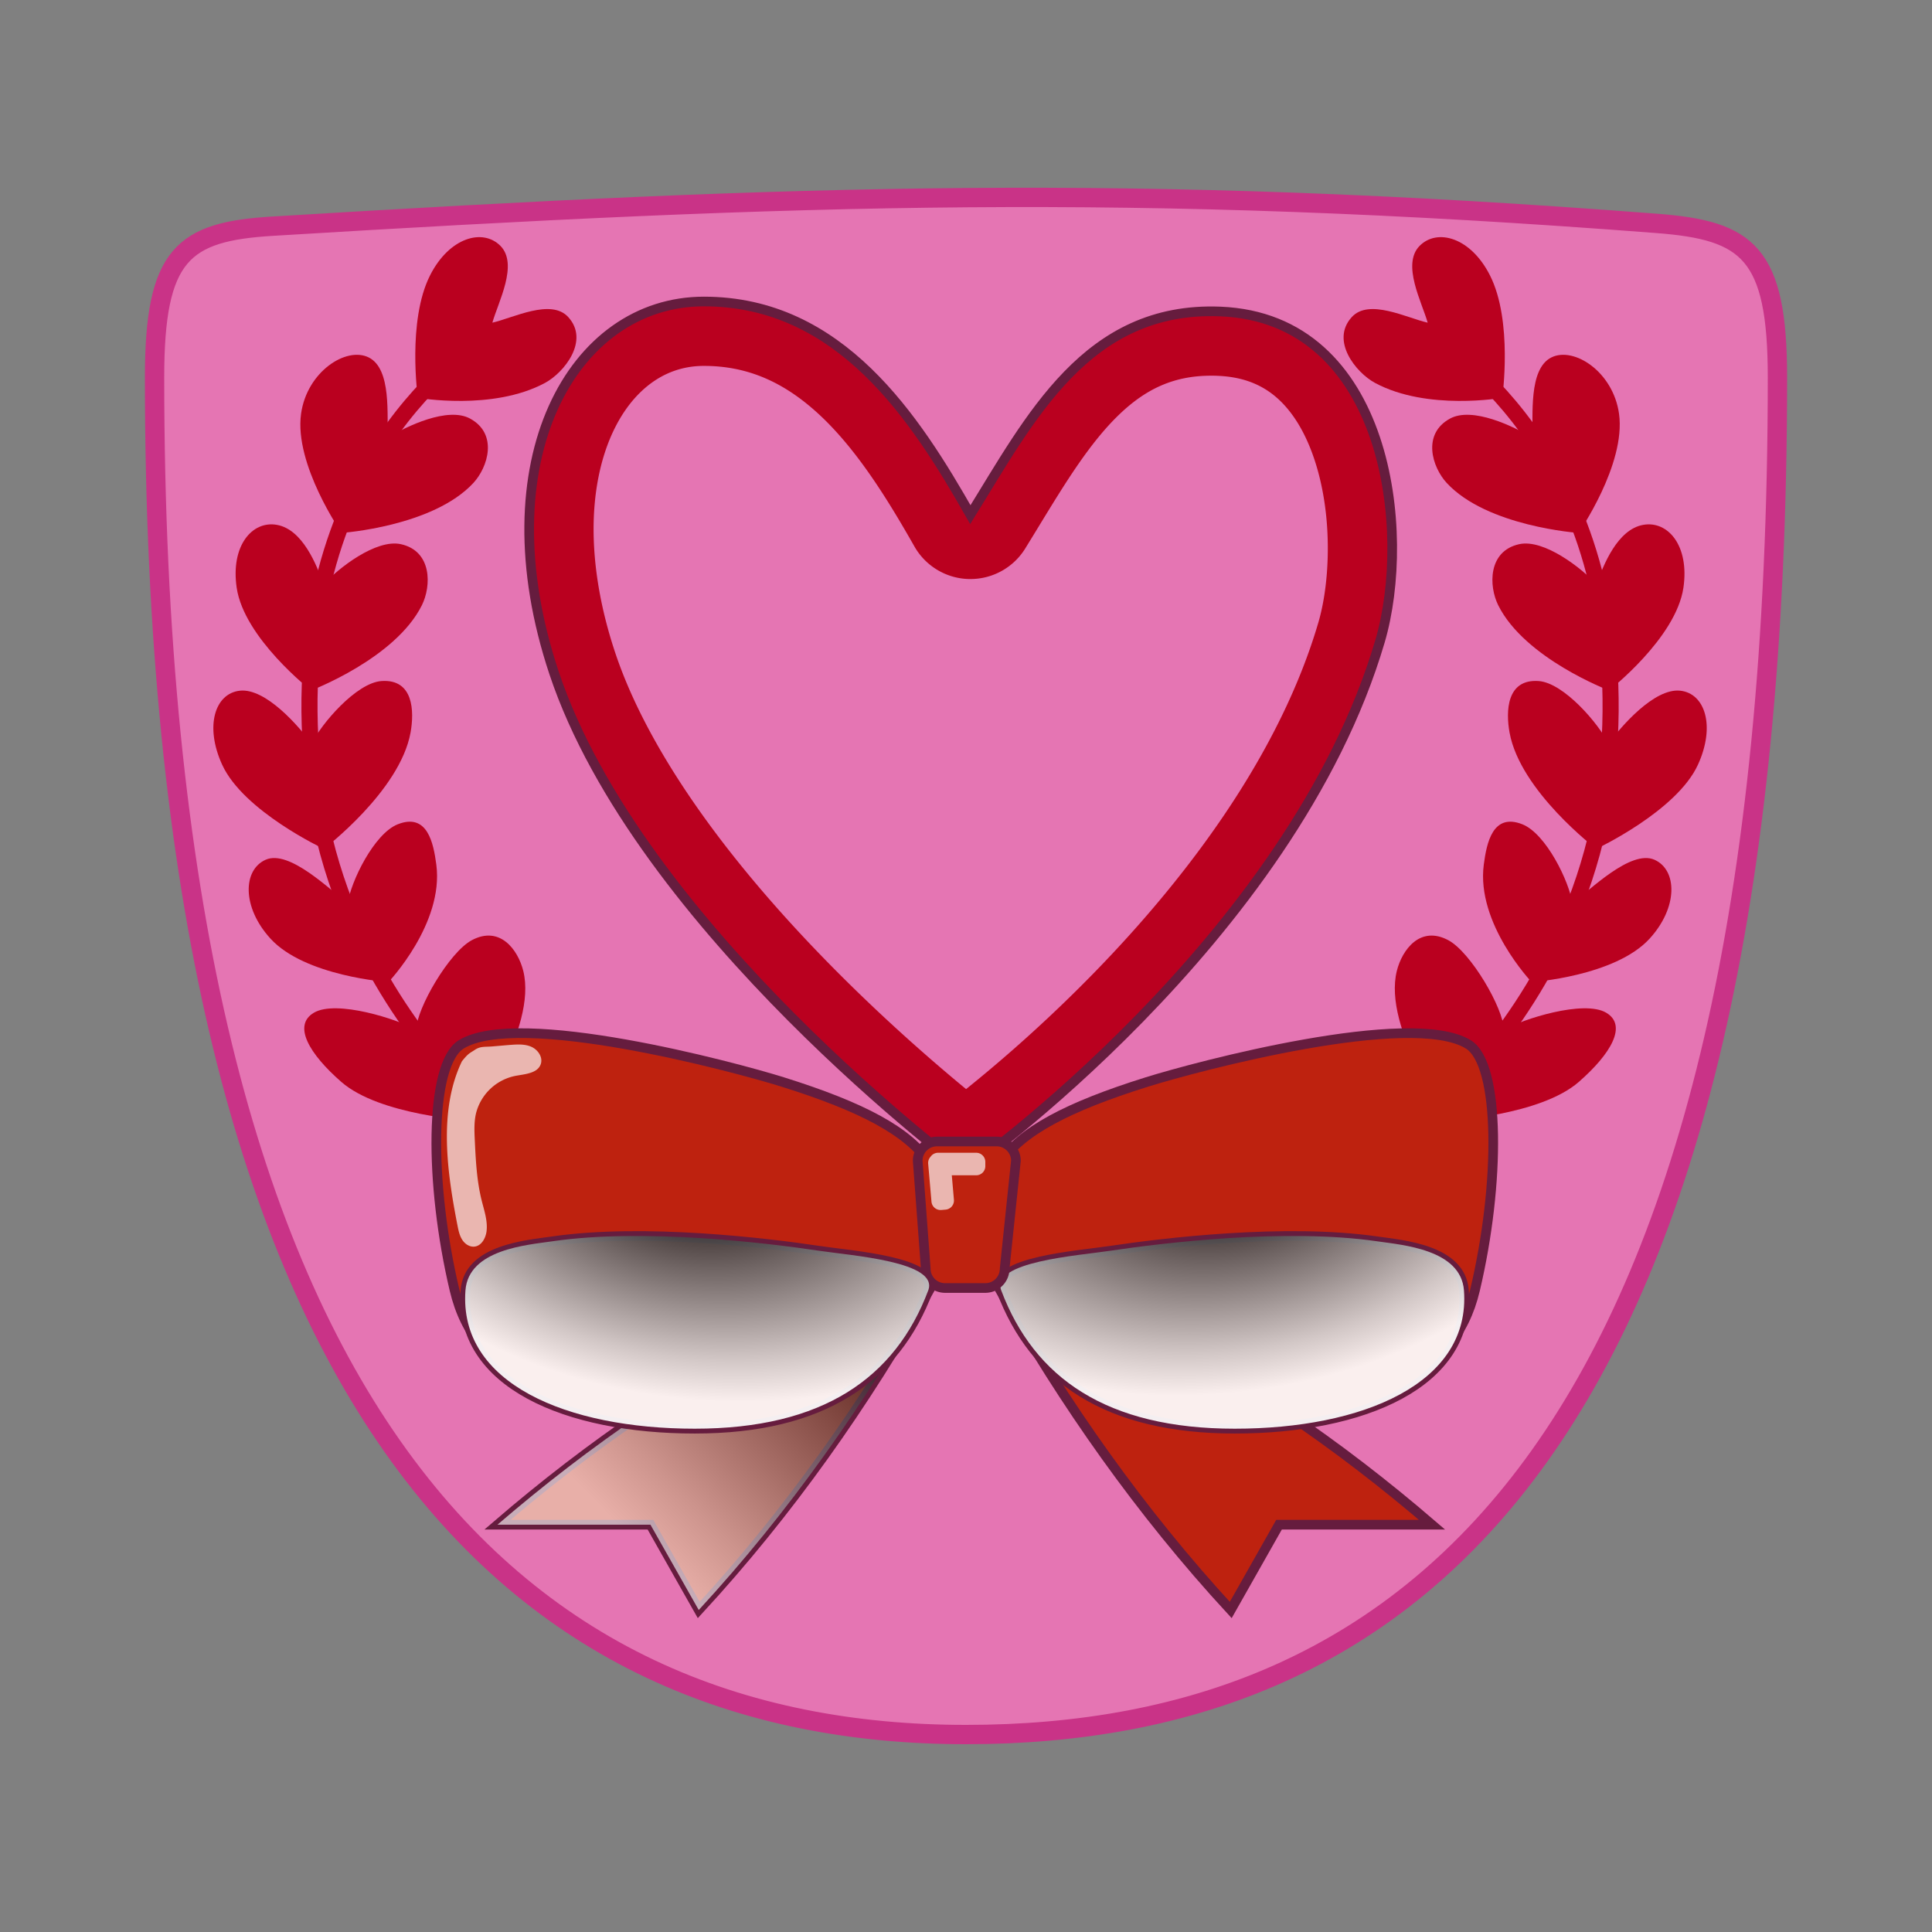 <svg xmlns="http://www.w3.org/2000/svg" xmlns:xlink="http://www.w3.org/1999/xlink" viewBox="0 0 1200 1200">
  <rect x="0" y="0" width="1200" height="1200" fill="#808080" stroke="none"/>
  <defs>
    <linearGradient id="a" data-name="名称未設定グラデーション 10" x1="548.38" y1="800.02" x2="390.74" y2="954.63" gradientUnits="userSpaceOnUse">
      <stop offset="0" stop-color="#020202"/>
      <stop offset="0.39" stop-color="#696969"/>
      <stop offset="0.81" stop-color="#d4d4d4"/>
      <stop offset="1" stop-color="#fff"/>
    </linearGradient>
    <radialGradient id="b" data-name="名称未設定グラデーション 8" cx="93.73" cy="735.23" r="134" gradientTransform="matrix(0.12, 0.99, 1.67, -0.21, -478.37, 792.97)" xlink:href="#a"/>
    <radialGradient id="c" data-name="名称未設定グラデーション 8" cx="434.73" cy="735.23" r="134" gradientTransform="translate(1718.26 454.5) rotate(96.98) scale(1 1.69)" xlink:href="#a"/>
  </defs>
  <title>無印+</title>
  <g style="isolation: isolate">
    <g>
      <path d="M1104,234.49c0,661.77-225.65,842.87-504,842.87S96,880.61,96,234.49c0-76.8,17.7-90.63,73.26-94,328.85-20,535.37-26.72,859.94-1.72C1085.6,143.1,1104,156.83,1104,234.49Z" style="fill: #e575b3;stroke: #c93387;stroke-miterlimit: 10;stroke-width: 12px"/>
      <path d="M578,800c-40.65,72-87.95,139.21-144,200l-30-53H309c57-49,119.74-92.8,199-133Z" style="fill: #be220f;stroke: #661c3e;stroke-miterlimit: 10;stroke-width: 6px"/>
      <path d="M578,800c-40.65,72-87.95,139.21-144,200l-30-53H309c57-49,119.74-92.8,199-133Z" style="opacity: 0.64;mix-blend-mode: multiply;fill: url(#a)"/>
      <g>
        <path d="M611.55,711.14ZM599.87,702C556.64,667.56,406.08,540.55,363.1,411.59c-22.25-66.75-18.5-130.25,10-169.85,16-22.23,38.77-34.47,64.06-34.47,32.59,0,61.33,12.45,87.86,38.08,24.08,23.26,43.19,54.22,60.25,84.2a20,20,0,0,0,17,10.1h.38a20,20,0,0,0,17-9.45c3-4.81,5.95-9.69,8.94-14.57,15.94-26.13,32.42-53.14,52.5-72.47,21.13-20.34,43.72-29.81,71.11-29.81,1.58,0,3.2,0,4.81.1,26.65,1,47,11.85,62.17,33,27.41,38.19,31,104.3,18.73,146.14-27.09,92-93.2,173.34-143.9,225.38A904.46,904.46,0,0,1,599.87,702Z" style="fill: #e575b3"/>
        <path d="M437.21,227.27c27.53,0,51,10.31,74,32.47,22.27,21.51,40.45,51,56.77,79.7a40,40,0,0,0,34,20.21h.77a40,40,0,0,0,34-18.91c3-4.89,6.08-9.88,9-14.7,16-26.19,31.08-50.93,49.3-68.47,17.4-16.75,35-24.22,57.24-24.22,1.32,0,2.67,0,4,.08,20.36.81,35.2,8.65,46.71,24.7,10.86,15.13,18.24,37.44,20.77,62.82,2.29,23,.43,47.64-5,66-11.27,38.28-30.66,78-57.65,118.11-22.13,32.88-49.32,66-80.84,98.4a897.8,897.8,0,0,1-80.23,73c-19.6-16.15-49.35-41.88-80.89-73.63C449,532.22,401.61,463.9,382.07,405.27c-10.77-32.3-15.17-64.15-12.72-92.08,2.08-23.81,9-44.47,20-59.76,8.61-11.94,23.89-26.16,47.84-26.16m0-40c-81.71,0-136.9,99.2-93.09,230.65C396.87,576.17,599.6,727.18,599.6,727.18S802.33,584.44,857.15,398.27c19.89-67.56,5.17-200.66-99.3-204.8-1.89-.07-3.76-.11-5.6-.11-78.85,0-113.16,67.68-149.55,126.3-34.13-60-80.67-132.39-165.49-132.39Z" style="fill: #ba001f"/>
        <path d="M599.6,727.18S802.33,584.44,857.15,398.27c19.89-67.56,5.17-200.66-99.3-204.8C675,190.19,639.94,259.67,602.7,319.66c-34.13-60-80.67-132.39-165.49-132.39-81.71,0-136.9,99.2-93.09,230.65C396.87,576.17,599.6,727.18,599.6,727.18Z" style="fill: none;stroke: #661c3e;stroke-miterlimit: 10;stroke-width: 6px"/>
      </g>
      <g>
        <path d="M259.53,247.07s46.5,8.29,79-9.25c11.81-6.37,27.85-26.21,14.4-40.9-10.66-11.65-34,.49-47.11,3.5,3.54-12.67,16.33-36.25,5-47.72-11-11.06-31.78-5.23-43.7,18.33C252.78,199.38,259.53,247.07,259.53,247.07Z" style="fill: #ba001f"/>
        <path d="M304,208c-9.58,6.93-127.58,78.94-110,268,9.44,101.51,66.08,170.12,90,196" style="fill: none;stroke: #ba001f;stroke-miterlimit: 10;stroke-width: 10px"/>
        <path d="M212.18,331s56.7-3.87,81.82-31c9.11-9.85,15.48-30.45-2-40-13.86-7.57-39.65,4.78-51.08,11.87-.75-13.13,2.55-42.69-11.92-49.87-13.94-6.92-38.35,8.86-42,35C182.6,288.47,212.18,331,212.18,331Z" style="fill: #ba001f"/>
        <path d="M193.24,428.83S245.48,409.08,262,376c6-12,6.45-33.72-13-38-15.43-3.39-39,15-48,25-4.39-12.39-13.09-34.16-29-37-15.32-2.74-28.81,12.88-25,39C151.59,396.45,193.24,428.83,193.24,428.83Z" style="fill: #ba001f"/>
        <path d="M201.12,527.25S248.42,491.38,255,455c2.39-13.2,1.87-33.35-18-32-15.76,1.07-37.63,26.82-43.46,38.94C185.85,451.27,165.06,427.27,149,429c-15.48,1.67-22,22-11,46C151.22,503.9,201.12,527.25,201.12,527.25Z" style="fill: #ba001f"/>
        <path d="M241.27,610s34.59-36.34,29.73-73c-1.76-13.3-5.49-32.36-24-25-14.68,5.84-29.16,35.68-31,49-10.58-7.8-36.23-33.56-51-27-14.23,6.32-14.8,29.51,3,49C189.43,606.47,241.27,610,241.27,610Z" style="fill: #ba001f"/>
        <path d="M292.24,696S334,638.87,325,603c-3.25-13-14.44-28.4-32-19-13.92,7.46-34.2,42.18-34.52,55.62-11.4-6.56-49.55-18.8-63.48-10.62-13.42,7.88-2.88,25.64,17,43C235.94,692.9,292.24,696,292.24,696Z" style="fill: #ba001f"/>
      </g>
      <g>
        <path d="M933.08,247.07s-46.5,8.29-79.05-9.25c-11.81-6.37-27.84-26.21-14.4-40.9,10.67-11.65,34,.49,47.12,3.5-3.54-12.67-16.33-36.25-5-47.72,11-11.06,31.78-5.23,43.69,18.33C939.83,199.38,933.08,247.07,933.08,247.07Z" style="fill: #ba001f"/>
        <path d="M888.61,208c9.58,6.93,127.58,78.94,110,268-9.44,101.51-66.09,170.12-90,196" style="fill: none;stroke: #ba001f;stroke-miterlimit: 10;stroke-width: 10px"/>
        <path d="M980.43,331s-56.71-3.87-81.82-31c-9.12-9.85-15.48-30.45,2-40,13.86-7.57,39.64,4.78,51.08,11.87.74-13.13-2.56-42.69,11.92-49.87,13.94-6.92,38.35,8.86,42,35C1010,288.47,980.43,331,980.43,331Z" style="fill: #ba001f"/>
        <path d="M999.36,428.83S947.13,409.08,930.61,376c-6-12-6.46-33.72,13-38,15.42-3.39,39,15,48,25,4.39-12.39,13.09-34.16,29-37,15.32-2.74,28.8,12.88,25,39C1041,396.45,999.36,428.83,999.36,428.83Z" style="fill: #ba001f"/>
        <path d="M991.49,527.25s-47.3-35.87-53.88-72.25c-2.39-13.2-1.87-33.35,18-32,15.75,1.07,37.63,26.82,43.45,38.94,7.69-10.67,28.48-34.67,44.55-32.94,15.47,1.67,22,22,11,46C1041.38,503.9,991.49,527.25,991.49,527.25Z" style="fill: #ba001f"/>
        <path d="M951.34,610s-34.59-36.34-29.73-73c1.76-13.3,5.49-32.36,24-25,14.67,5.84,29.16,35.68,31,49,10.58-7.8,36.23-33.56,51-27,14.22,6.32,14.79,29.51-3,49C1003.18,606.47,951.34,610,951.34,610Z" style="fill: #ba001f"/>
        <path d="M900.37,696s-41.73-57.17-32.76-93c3.25-13,14.44-28.4,32-19,13.92,7.46,34.19,42.18,34.52,55.62,11.4-6.56,49.54-18.8,63.48-10.62,13.42,7.88,2.88,25.64-17,43C956.67,692.9,900.37,696,900.37,696Z" style="fill: #ba001f"/>
      </g>
      <path d="M620.43,800c40.65,72,88,139.21,144,200l30-53h95c-57-49-119.74-92.8-199-133Z" style="fill: #be220f;stroke: #661c3e;stroke-miterlimit: 10;stroke-width: 6px"/>
      <path d="M622.43,801c15,41,70.4,69.59,150,69.59s130.37-12.87,143.76-69.42c15.63-66,15.75-140.17-4.17-152.47-35.42-21.88-168.92,13.71-199.54,23.3C613.43,703,597.5,732.85,622.43,801Z" style="fill: #be220f;stroke: #661c3e;stroke-miterlimit: 10;stroke-width: 6px"/>
      <path d="M621.89,801.5c20.54,54.5,65.66,85.89,145,85.89s146.7-28.07,142.4-85.89c-1.9-25.5-38.22-28.22-53.9-30.5-57.17-8.32-133.75,1.07-165.42,5.82C669.22,779.94,615.15,783.63,621.89,801.5Z" style="fill: #be220f;stroke: #661c3e;stroke-miterlimit: 10;stroke-width: 6px"/>
      <path d="M621.89,801.5c20.54,54.5,65.66,85.89,145,85.89s146.7-28.07,142.4-85.89c-1.9-25.5-38.22-28.22-53.9-30.5-57.17-8.32-133.75,1.07-165.42,5.82C669.22,779.94,615.15,783.63,621.89,801.5Z" style="opacity: 0.93;mix-blend-mode: multiply;fill: url(#b)"/>
      <path d="M576,801c-15,41-70.4,69.59-149.95,69.59s-130.37-12.87-143.76-69.42c-15.63-66-15.75-140.17,4.17-152.47C321.87,626.82,455.37,662.41,486,672,585,703,600.93,732.85,576,801Z" style="fill: #be220f;stroke: #661c3e;stroke-miterlimit: 10;stroke-width: 6px"/>
      <path d="M612,800H587a12,12,0,0,1-12-12l-5-67a12,12,0,0,1,12-12h37a12,12,0,0,1,12,12l-7,67A12,12,0,0,1,612,800Z" style="fill: #be220f;stroke: #661c3e;stroke-miterlimit: 10;stroke-width: 6px"/>
      <path d="M576.54,801.5c-20.54,54.5-65.66,85.89-145,85.89S284.8,859.32,289.1,801.5C291,776,327.32,773.28,343,771c57.17-8.32,133.75,1.07,165.42,5.82C529.21,779.94,583.28,783.63,576.54,801.5Z" style="fill: #be220f;stroke: #661c3e;stroke-miterlimit: 10;stroke-width: 6px"/>
      <path d="M576.54,801.5c-20.54,54.5-65.66,85.89-145,85.89S284.8,859.32,289.1,801.5C291,776,327.32,773.28,343,771c57.17-8.32,133.75,1.07,165.42,5.82C529.21,779.94,583.28,783.63,576.54,801.5Z" style="opacity: 0.93;mix-blend-mode: multiply;fill: url(#c)"/>
      <path d="M606.33,716H582.67a5.69,5.69,0,0,0-4.71,2.52,5.63,5.63,0,0,0-1.46,4.3l2.06,23.58a5.68,5.68,0,0,0,6.14,5.15l2.65-.23a5.68,5.68,0,0,0,5.15-6.14L591.18,730h15.15a5.68,5.68,0,0,0,5.67-5.67v-2.66A5.68,5.68,0,0,0,606.33,716Z" style="fill: #fff;opacity: 0.67;mix-blend-mode: screen"/>
      <g style="opacity: 0.67;mix-blend-mode: screen">
        <path d="M287,659c-14.81,30.52-9.32,69.12-2.8,102.41.59,3,1.23,6,2.87,8.6s4.51,4.56,7.54,4.29c4.35-.4,7-5.1,7.58-9.42.83-6.54-1.46-13-3.05-19.39-3-12.1-3.64-24.64-4.23-37.09-.27-5.58-.53-11.23.7-16.67A31.58,31.58,0,0,1,320,668.27c6.07-1.15,13.95-1.54,15.9-7.4,1.41-4.23-1.78-8.87-5.85-10.68s-8.72-1.51-13.16-1.18c-4.18.32-7.66.68-11.84,1-3.92.29-6.73-.19-10,2s-4,2-8,7" style="fill: #fff"/>
      </g>
    </g>
  </g>
</svg>
